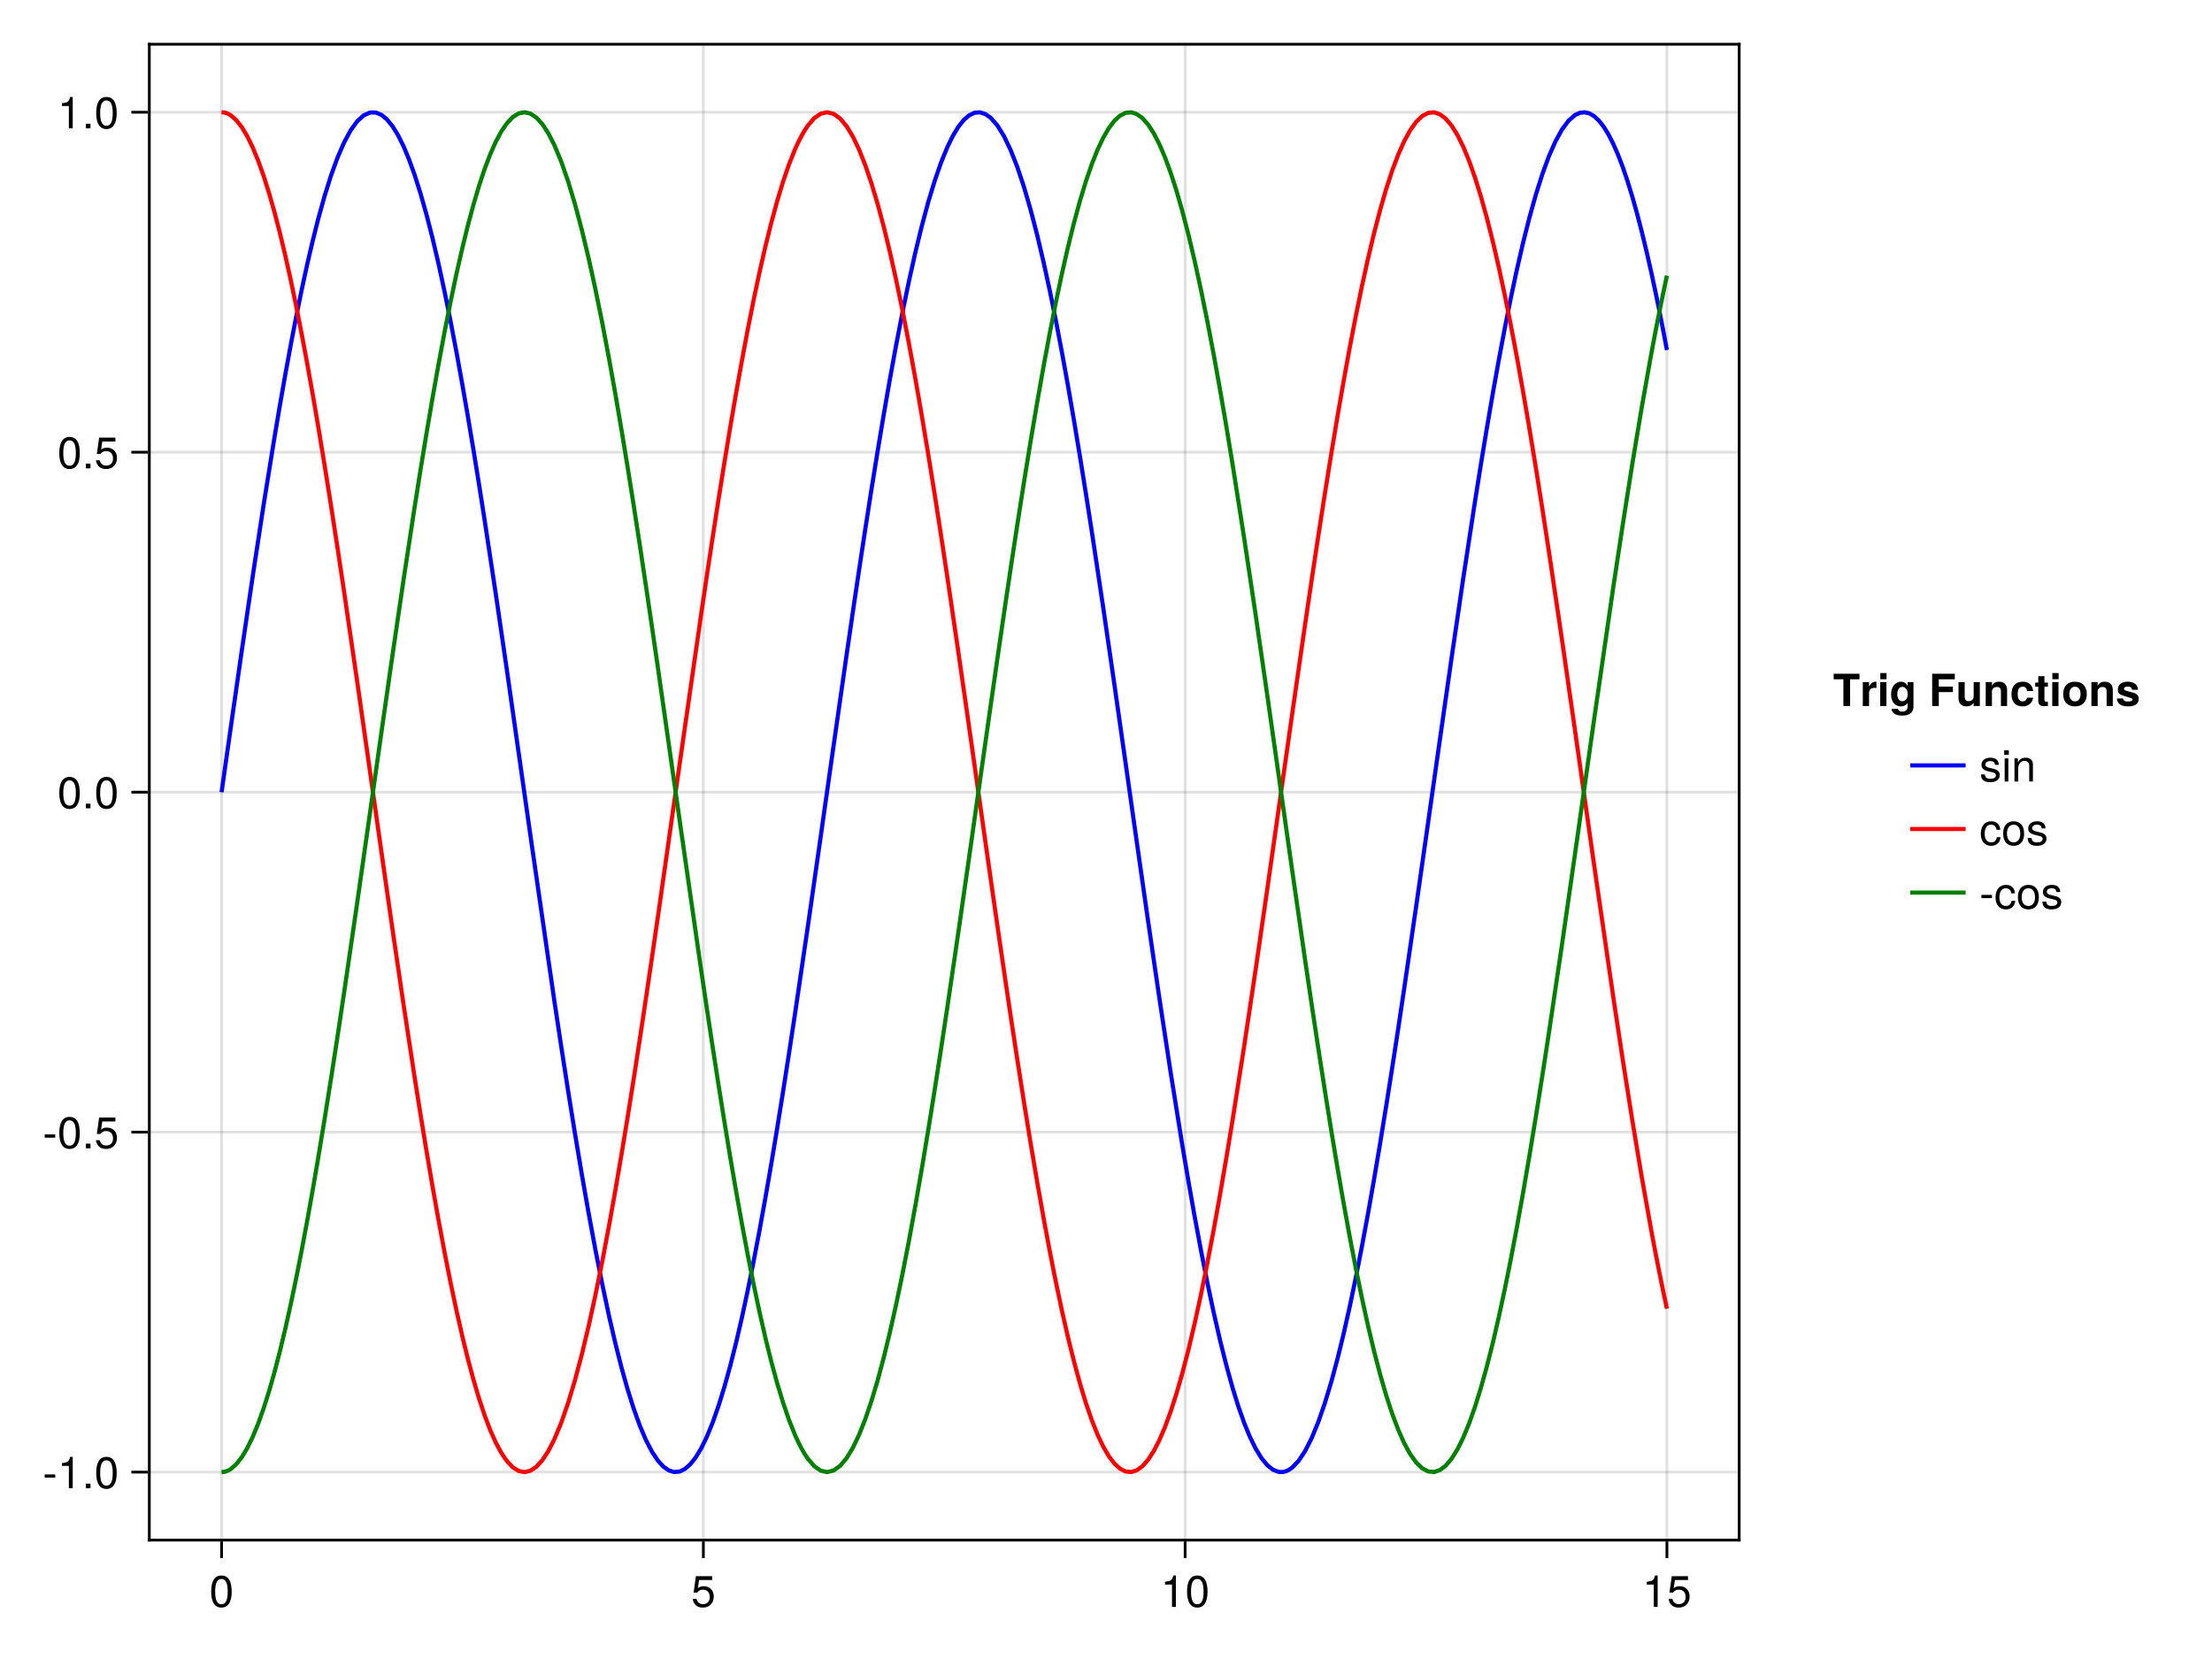 <?xml version="1.0" encoding="UTF-8"?>
<svg xmlns="http://www.w3.org/2000/svg" xmlns:xlink="http://www.w3.org/1999/xlink" width="600pt" height="450pt" viewBox="0 0 600 450" version="1.1">
<defs>
<g>
<symbol overflow="visible" id="glyph0-0-gNw2fwjV">
<path style="stroke:none;" d="M 0.234 -8.75 C 0.234 -8.75 0.234 0 0.234 0 C 0.234 0 5.641 0 5.641 0 C 5.641 0 5.641 -8.75 5.641 -8.75 C 5.641 -8.75 0.234 -8.75 0.234 -8.75 Z M 0.859 -0.625 C 0.859 -0.625 0.859 -8.125 0.859 -8.125 C 0.859 -8.125 5.016 -8.125 5.016 -8.125 C 5.016 -8.125 5.016 -0.625 5.016 -0.625 C 5.016 -0.625 0.859 -0.625 0.859 -0.625 Z M 0.859 -0.625 "/>
</symbol>
<symbol overflow="visible" id="glyph0-1-gNw2fwjV">
<path style="stroke:none;" d="M 6.078 -4.094 C 6.078 -1.297 5.094 0.188 3.297 0.188 C 1.469 0.188 0.516 -1.297 0.516 -4.156 C 0.516 -7.016 1.469 -8.516 3.297 -8.516 C 5.141 -8.516 6.078 -7.047 6.078 -4.094 Z M 5 -4.188 C 5 -6.469 4.438 -7.578 3.297 -7.578 C 2.156 -7.578 1.594 -6.484 1.594 -4.156 C 1.594 -1.828 2.156 -0.703 3.281 -0.703 C 4.453 -0.703 5 -1.781 5 -4.188 Z M 5 -4.188 "/>
</symbol>
<symbol overflow="visible" id="glyph0-2-gNw2fwjV">
<path style="stroke:none;" d="M 4.156 0 C 4.156 0 3.109 0 3.109 0 C 3.109 0 3.109 -6.062 3.109 -6.062 C 3.109 -6.062 1.219 -6.062 1.219 -6.062 C 1.219 -6.062 1.219 -6.812 1.219 -6.812 C 2.859 -7.016 3.094 -7.203 3.469 -8.516 C 3.469 -8.516 4.156 -8.516 4.156 -8.516 C 4.156 -8.516 4.156 0 4.156 0 Z M 4.156 0 "/>
</symbol>
<symbol overflow="visible" id="glyph0-3-gNw2fwjV">
<path style="stroke:none;" d="M 6.156 -2.812 C 6.156 -1.016 4.953 0.188 3.234 0.188 C 1.734 0.188 0.766 -0.484 0.422 -2.188 C 0.422 -2.188 1.469 -2.188 1.469 -2.188 C 1.734 -1.219 2.297 -0.75 3.219 -0.75 C 4.375 -0.75 5.078 -1.453 5.078 -2.672 C 5.078 -3.938 4.359 -4.672 3.219 -4.672 C 2.562 -4.672 2.141 -4.469 1.656 -3.875 C 1.656 -3.875 0.688 -3.875 0.688 -3.875 C 0.688 -3.875 1.312 -8.328 1.312 -8.328 C 1.312 -8.328 5.719 -8.328 5.719 -8.328 C 5.719 -8.328 5.719 -7.281 5.719 -7.281 C 5.719 -7.281 2.172 -7.281 2.172 -7.281 C 2.172 -7.281 1.844 -5.094 1.844 -5.094 C 2.328 -5.453 2.812 -5.609 3.406 -5.609 C 5.047 -5.609 6.156 -4.5 6.156 -2.812 Z M 6.156 -2.812 "/>
</symbol>
<symbol overflow="visible" id="glyph0-4-gNw2fwjV">
<path style="stroke:none;" d="M 3.406 -2.875 C 3.406 -2.875 0.547 -2.875 0.547 -2.875 C 0.547 -2.875 0.547 -3.75 0.547 -3.75 C 0.547 -3.75 3.406 -3.75 3.406 -3.75 C 3.406 -3.75 3.406 -2.875 3.406 -2.875 Z M 3.406 -2.875 "/>
</symbol>
<symbol overflow="visible" id="glyph0-5-gNw2fwjV">
<path style="stroke:none;" d="M 2.297 0 C 2.297 0 1.047 0 1.047 0 C 1.047 0 1.047 -1.25 1.047 -1.25 C 1.047 -1.25 2.297 -1.25 2.297 -1.25 C 2.297 -1.25 2.297 0 2.297 0 Z M 2.297 0 "/>
</symbol>
<symbol overflow="visible" id="glyph0-6-gNw2fwjV">
<path style="stroke:none;" d="M 5.516 -1.766 C 5.516 -0.547 4.5 0.188 2.922 0.188 C 1.266 0.188 0.453 -0.469 0.406 -1.922 C 0.406 -1.922 1.469 -1.922 1.469 -1.922 C 1.594 -0.953 2.094 -0.75 3 -0.75 C 3.875 -0.75 4.469 -1.094 4.469 -1.688 C 4.469 -2.141 4.188 -2.344 3.484 -2.516 C 3.484 -2.516 2.562 -2.734 2.562 -2.734 C 1.062 -3.094 0.562 -3.562 0.562 -4.547 C 0.562 -5.719 1.516 -6.469 2.969 -6.469 C 4.422 -6.469 5.25 -5.766 5.25 -4.531 C 5.25 -4.531 4.203 -4.531 4.203 -4.531 C 4.172 -5.203 3.75 -5.547 2.938 -5.547 C 2.125 -5.547 1.609 -5.172 1.609 -4.594 C 1.609 -4.156 1.953 -3.891 2.766 -3.703 C 2.766 -3.703 3.734 -3.469 3.734 -3.469 C 4.984 -3.172 5.516 -2.703 5.516 -1.766 Z M 5.516 -1.766 "/>
</symbol>
<symbol overflow="visible" id="glyph0-7-gNw2fwjV">
<path style="stroke:none;" d="M 1.844 0 C 1.844 0 0.844 0 0.844 0 C 0.844 0 0.844 -6.281 0.844 -6.281 C 0.844 -6.281 1.844 -6.281 1.844 -6.281 C 1.844 -6.281 1.844 0 1.844 0 Z M 1.969 -7.234 C 1.969 -7.234 0.719 -7.234 0.719 -7.234 C 0.719 -7.234 0.719 -8.484 0.719 -8.484 C 0.719 -8.484 1.969 -8.484 1.969 -8.484 C 1.969 -8.484 1.969 -7.234 1.969 -7.234 Z M 1.969 -7.234 "/>
</symbol>
<symbol overflow="visible" id="glyph0-8-gNw2fwjV">
<path style="stroke:none;" d="M 5.844 0 C 5.844 0 4.844 0 4.844 0 C 4.844 0 4.844 -4.359 4.844 -4.359 C 4.844 -5.109 4.344 -5.594 3.547 -5.594 C 2.531 -5.594 1.844 -4.75 1.844 -3.469 C 1.844 -3.469 1.844 0 1.844 0 C 1.844 0 0.844 0 0.844 0 C 0.844 0 0.844 -6.281 0.844 -6.281 C 0.844 -6.281 1.766 -6.281 1.766 -6.281 C 1.766 -6.281 1.766 -5.234 1.766 -5.234 C 2.312 -6.109 2.922 -6.469 3.859 -6.469 C 5.062 -6.469 5.844 -5.797 5.844 -4.75 C 5.844 -4.75 5.844 0 5.844 0 Z M 5.844 0 "/>
</symbol>
<symbol overflow="visible" id="glyph0-9-gNw2fwjV">
<path style="stroke:none;" d="M 5.719 -2.156 C 5.609 -0.719 4.656 0.188 3.156 0.188 C 1.453 0.188 0.375 -1.062 0.375 -3.078 C 0.375 -5.172 1.469 -6.469 3.172 -6.469 C 4.578 -6.469 5.531 -5.719 5.656 -4.172 C 5.656 -4.172 4.641 -4.172 4.641 -4.172 C 4.531 -5.047 4 -5.547 3.156 -5.547 C 2.062 -5.547 1.422 -4.656 1.422 -3.078 C 1.422 -1.594 2.078 -0.75 3.188 -0.75 C 4.031 -0.75 4.547 -1.156 4.719 -2.156 C 4.719 -2.156 5.719 -2.156 5.719 -2.156 Z M 5.719 -2.156 "/>
</symbol>
<symbol overflow="visible" id="glyph0-1-gNw2fwjV0">
<path style="stroke:none;" d="M 6.125 -3.094 C 6.125 -1.031 5.047 0.188 3.281 0.188 C 1.484 0.188 0.438 -1.031 0.438 -3.141 C 0.438 -5.25 1.5 -6.469 3.266 -6.469 C 5.078 -6.469 6.125 -5.266 6.125 -3.094 Z M 5.078 -3.109 C 5.078 -4.672 4.406 -5.547 3.281 -5.547 C 2.156 -5.547 1.469 -4.656 1.469 -3.141 C 1.469 -1.625 2.156 -0.75 3.281 -0.75 C 4.375 -0.75 5.078 -1.625 5.078 -3.109 Z M 5.078 -3.109 "/>
</symbol>
<symbol overflow="visible" id="glyph1-0-gNw2fwjV">
<path style="stroke:none;" d="M 0.234 -8.75 C 0.234 -8.75 0.234 0 0.234 0 C 0.234 0 5.641 0 5.641 0 C 5.641 0 5.641 -8.75 5.641 -8.75 C 5.641 -8.75 0.234 -8.75 0.234 -8.75 Z M 0.859 -0.625 C 0.859 -0.625 0.859 -8.125 0.859 -8.125 C 0.859 -8.125 5.016 -8.125 5.016 -8.125 C 5.016 -8.125 5.016 -0.625 5.016 -0.625 C 5.016 -0.625 0.859 -0.625 0.859 -0.625 Z M 0.859 -0.625 "/>
</symbol>
<symbol overflow="visible" id="glyph1-1-gNw2fwjV">
<path style="stroke:none;" d="M 6.156 -2.812 C 6.156 -1.016 4.953 0.188 3.234 0.188 C 1.734 0.188 0.766 -0.484 0.422 -2.188 C 0.422 -2.188 1.469 -2.188 1.469 -2.188 C 1.734 -1.219 2.297 -0.75 3.219 -0.75 C 4.375 -0.75 5.078 -1.453 5.078 -2.672 C 5.078 -3.938 4.359 -4.672 3.219 -4.672 C 2.562 -4.672 2.141 -4.469 1.656 -3.875 C 1.656 -3.875 0.688 -3.875 0.688 -3.875 C 0.688 -3.875 1.312 -8.328 1.312 -8.328 C 1.312 -8.328 5.719 -8.328 5.719 -8.328 C 5.719 -8.328 5.719 -7.281 5.719 -7.281 C 5.719 -7.281 2.172 -7.281 2.172 -7.281 C 2.172 -7.281 1.844 -5.094 1.844 -5.094 C 2.328 -5.453 2.812 -5.609 3.406 -5.609 C 5.047 -5.609 6.156 -4.5 6.156 -2.812 Z M 6.156 -2.812 "/>
</symbol>
<symbol overflow="visible" id="glyph2-0-gNw2fwjV">
<path style="stroke:none;" d="M 0.234 -8.75 C 0.234 -8.75 0.234 0 0.234 0 C 0.234 0 5.641 0 5.641 0 C 5.641 0 5.641 -8.75 5.641 -8.75 C 5.641 -8.75 0.234 -8.75 0.234 -8.75 Z M 0.859 -0.625 C 0.859 -0.625 0.859 -8.125 0.859 -8.125 C 0.859 -8.125 5.016 -8.125 5.016 -8.125 C 5.016 -8.125 5.016 -0.625 5.016 -0.625 C 5.016 -0.625 0.859 -0.625 0.859 -0.625 Z M 0.859 -0.625 "/>
</symbol>
<symbol overflow="visible" id="glyph2-1-gNw2fwjV">
<path style="stroke:none;" d="M 7.172 -7.25 C 7.172 -7.25 4.625 -7.25 4.625 -7.25 C 4.625 -7.25 4.625 0 4.625 0 C 4.625 0 2.812 0 2.812 0 C 2.812 0 2.812 -7.25 2.812 -7.25 C 2.812 -7.25 0.172 -7.25 0.172 -7.25 C 0.172 -7.25 0.172 -8.75 0.172 -8.75 C 0.172 -8.75 7.172 -8.75 7.172 -8.75 C 7.172 -8.75 7.172 -7.25 7.172 -7.25 Z M 7.172 -7.25 "/>
</symbol>
<symbol overflow="visible" id="glyph2-2-gNw2fwjV">
<path style="stroke:none;" d="M 4.438 -4.875 C 4.219 -4.906 4.094 -4.922 3.906 -4.922 C 2.922 -4.922 2.438 -4.422 2.438 -3.438 C 2.438 -3.438 2.438 0 2.438 0 C 2.438 0 0.75 0 0.75 0 C 0.75 0 0.75 -6.484 0.75 -6.484 C 0.75 -6.484 2.438 -6.484 2.438 -6.484 C 2.438 -6.484 2.438 -5.203 2.438 -5.203 C 2.797 -6.078 3.469 -6.594 4.234 -6.594 C 4.281 -6.594 4.344 -6.594 4.438 -6.578 C 4.438 -6.578 4.438 -4.875 4.438 -4.875 Z M 4.438 -4.875 "/>
</symbol>
<symbol overflow="visible" id="glyph2-3-gNw2fwjV">
<path style="stroke:none;" d="M 2.484 0 C 2.484 0 0.797 0 0.797 0 C 0.797 0 0.797 -6.484 0.797 -6.484 C 0.797 -6.484 2.484 -6.484 2.484 -6.484 C 2.484 -6.484 2.484 0 2.484 0 Z M 2.516 -7.266 C 2.516 -7.266 0.828 -7.266 0.828 -7.266 C 0.828 -7.266 0.828 -8.938 0.828 -8.938 C 0.828 -8.938 2.516 -8.938 2.516 -8.938 C 2.516 -8.938 2.516 -7.266 2.516 -7.266 Z M 2.516 -7.266 "/>
</symbol>
<symbol overflow="visible" id="glyph2-4-gNw2fwjV">
<path style="stroke:none;" d="M 6.484 0.219 C 6.484 1.734 5.359 2.609 3.406 2.609 C 1.625 2.609 0.562 1.844 0.547 0.781 C 0.547 0.781 2.281 0.781 2.281 0.781 C 2.406 1.266 2.828 1.531 3.469 1.531 C 4.312 1.531 4.891 1 4.891 0.219 C 4.891 0.219 4.891 -0.75 4.891 -0.75 C 4.266 -0.125 3.812 0.109 3.062 0.109 C 1.469 0.109 0.406 -1.156 0.406 -3.172 C 0.406 -5.172 1.562 -6.594 3.094 -6.594 C 3.844 -6.594 4.391 -6.25 4.891 -5.484 C 4.891 -5.484 4.891 -6.484 4.891 -6.484 C 4.891 -6.484 6.484 -6.484 6.484 -6.484 C 6.484 -6.484 6.484 0.219 6.484 0.219 Z M 4.922 -3.188 C 4.922 -4.391 4.297 -5.188 3.453 -5.188 C 2.641 -5.188 2.094 -4.422 2.094 -3.188 C 2.094 -2.016 2.641 -1.297 3.438 -1.297 C 4.312 -1.297 4.922 -2.016 4.922 -3.188 Z M 4.922 -3.188 "/>
</symbol>
<symbol overflow="visible" id="glyph2-5-gNw2fwjV">
<path style="stroke:none;" d=""/>
</symbol>
<symbol overflow="visible" id="glyph2-6-gNw2fwjV">
<path style="stroke:none;" d="M 7.031 -7.25 C 7.031 -7.25 2.688 -7.25 2.688 -7.25 C 2.688 -7.25 2.688 -5.266 2.688 -5.266 C 2.688 -5.266 6.516 -5.266 6.516 -5.266 C 6.516 -5.266 6.516 -3.766 6.516 -3.766 C 6.516 -3.766 2.688 -3.766 2.688 -3.766 C 2.688 -3.766 2.688 0 2.688 0 C 2.688 0 0.891 0 0.891 0 C 0.891 0 0.891 -8.75 0.891 -8.75 C 0.891 -8.75 7.031 -8.75 7.031 -8.75 C 7.031 -8.75 7.031 -7.25 7.031 -7.25 Z M 7.031 -7.25 "/>
</symbol>
<symbol overflow="visible" id="glyph2-7-gNw2fwjV">
<path style="stroke:none;" d="M 6.484 0 C 6.484 0 4.812 0 4.812 0 C 4.812 0 4.812 -0.859 4.812 -0.859 C 4.328 -0.219 3.75 0.109 2.875 0.109 C 1.484 0.109 0.703 -0.703 0.703 -2.141 C 0.703 -2.141 0.703 -6.484 0.703 -6.484 C 0.703 -6.484 2.375 -6.484 2.375 -6.484 C 2.375 -6.484 2.375 -2.484 2.375 -2.484 C 2.375 -1.703 2.734 -1.312 3.453 -1.312 C 4.266 -1.312 4.812 -1.828 4.812 -2.594 C 4.812 -2.594 4.812 -6.484 4.812 -6.484 C 4.812 -6.484 6.484 -6.484 6.484 -6.484 C 6.484 -6.484 6.484 0 6.484 0 Z M 6.484 0 "/>
</symbol>
<symbol overflow="visible" id="glyph2-8-gNw2fwjV">
<path style="stroke:none;" d="M 6.547 0 C 6.547 0 4.875 0 4.875 0 C 4.875 0 4.875 -4 4.875 -4 C 4.875 -4.766 4.516 -5.156 3.797 -5.156 C 2.969 -5.156 2.438 -4.656 2.438 -3.891 C 2.438 -3.891 2.438 0 2.438 0 C 2.438 0 0.75 0 0.75 0 C 0.75 0 0.75 -6.484 0.75 -6.484 C 0.75 -6.484 2.438 -6.484 2.438 -6.484 C 2.438 -6.484 2.438 -5.547 2.438 -5.547 C 2.922 -6.266 3.5 -6.594 4.375 -6.594 C 5.766 -6.594 6.547 -5.766 6.547 -4.344 C 6.547 -4.344 6.547 0 6.547 0 Z M 6.547 0 "/>
</symbol>
<symbol overflow="visible" id="glyph2-9-gNw2fwjV">
<path style="stroke:none;" d="M 6.266 -2.25 C 6.109 -0.859 5.016 0.109 3.438 0.109 C 1.531 0.109 0.406 -1.062 0.406 -3.188 C 0.406 -5.406 1.531 -6.594 3.469 -6.594 C 5.094 -6.594 6.141 -5.641 6.266 -4.062 C 6.266 -4.062 4.656 -4.062 4.656 -4.062 C 4.469 -4.906 4.141 -5.234 3.453 -5.234 C 2.406 -5.234 2.094 -4.375 2.094 -3.188 C 2.094 -1.938 2.609 -1.25 3.453 -1.25 C 4.109 -1.25 4.438 -1.578 4.656 -2.25 C 4.656 -2.25 6.266 -2.25 6.266 -2.25 Z M 6.266 -2.25 "/>
</symbol>
<symbol overflow="visible" id="glyph2-1-gNw2fwjV0">
<path style="stroke:none;" d="M 3.609 0 C 3.312 0.016 3.016 0.047 2.641 0.047 C 1.531 0.047 1 -0.375 1 -1.391 C 1 -1.391 1 -5.234 1 -5.234 C 1 -5.234 0.172 -5.234 0.172 -5.234 C 0.172 -5.234 0.172 -6.344 0.172 -6.344 C 0.172 -6.344 1 -6.344 1 -6.344 C 1 -6.344 1 -8.094 1 -8.094 C 1 -8.094 2.672 -8.094 2.672 -8.094 C 2.672 -8.094 2.672 -6.344 2.672 -6.344 C 2.672 -6.344 3.609 -6.344 3.609 -6.344 C 3.609 -6.344 3.609 -5.234 3.609 -5.234 C 3.609 -5.234 2.672 -5.234 2.672 -5.234 C 2.672 -5.234 2.672 -1.844 2.672 -1.844 C 2.672 -1.266 2.781 -1.141 3.234 -1.141 C 3.344 -1.141 3.438 -1.156 3.609 -1.172 C 3.609 -1.172 3.609 0 3.609 0 Z M 3.609 0 "/>
</symbol>
<symbol overflow="visible" id="glyph2-1-gNw2fwjV1">
<path style="stroke:none;" d="M 6.828 -3.188 C 6.828 -1.109 5.594 0.109 3.625 0.109 C 1.625 0.109 0.422 -1.109 0.422 -3.234 C 0.422 -5.359 1.625 -6.594 3.609 -6.594 C 5.641 -6.594 6.828 -5.391 6.828 -3.188 Z M 5.141 -3.219 C 5.141 -4.484 4.547 -5.234 3.625 -5.234 C 2.719 -5.234 2.094 -4.469 2.094 -3.234 C 2.094 -2 2.719 -1.25 3.625 -1.25 C 4.531 -1.25 5.141 -2 5.141 -3.219 Z M 5.141 -3.219 "/>
</symbol>
<symbol overflow="visible" id="glyph2-1-gNw2fwjV2">
<path style="stroke:none;" d="M 6.234 -1.922 C 6.234 -0.609 5.234 0.109 3.406 0.109 C 1.438 0.109 0.391 -0.641 0.344 -2.047 C 0.344 -2.047 1.984 -2.047 1.984 -2.047 C 2.141 -1.359 2.547 -1.219 3.312 -1.219 C 4.094 -1.219 4.562 -1.375 4.562 -1.766 C 4.562 -1.938 4.422 -2.078 4 -2.203 C 4 -2.203 1.984 -2.828 1.984 -2.828 C 0.797 -3.203 0.578 -3.641 0.578 -4.422 C 0.578 -5.766 1.594 -6.594 3.234 -6.594 C 4.984 -6.594 6.031 -5.766 6.062 -4.391 C 6.062 -4.391 4.438 -4.391 4.438 -4.391 C 4.422 -4.984 4.031 -5.266 3.234 -5.266 C 2.641 -5.266 2.25 -5.031 2.25 -4.672 C 2.25 -4.406 2.375 -4.297 2.844 -4.156 C 2.844 -4.156 4.969 -3.547 4.969 -3.547 C 5.812 -3.297 6.234 -2.75 6.234 -2 C 6.234 -2 6.234 -1.922 6.234 -1.922 Z M 6.234 -1.922 "/>
</symbol>
</g>
</defs>
<g id="surface1-gNw2fwjV">
<rect x="0" y="0" width="600" height="450" style="fill:rgb(100%,100%,100%);fill-opacity:1;stroke:none;"/>
<path style=" stroke:none;fill-rule:nonzero;fill:rgb(100%,100%,100%);fill-opacity:1;" d="M 40.5 417.75 L 471.75 417.75 L 471.75 12 L 40.5 12 Z M 40.5 417.75 "/>
<path style="fill:none;stroke-width:1;stroke-linecap:butt;stroke-linejoin:miter;stroke:rgb(0%,0%,0%);stroke-opacity:0.12;stroke-miterlimit:2;" d="M 80.135 557 L 80.135 16 " transform="matrix(0.75,0,0,0.75,0,0)"/>
<path style="fill:none;stroke-width:1;stroke-linecap:butt;stroke-linejoin:miter;stroke:rgb(0%,0%,0%);stroke-opacity:0.12;stroke-miterlimit:2;" d="M 254.38 557 L 254.38 16 " transform="matrix(0.75,0,0,0.75,0,0)"/>
<path style="fill:none;stroke-width:1;stroke-linecap:butt;stroke-linejoin:miter;stroke:rgb(0%,0%,0%);stroke-opacity:0.12;stroke-miterlimit:2;" d="M 428.62 557 L 428.62 16 " transform="matrix(0.75,0,0,0.75,0,0)"/>
<path style="fill:none;stroke-width:1;stroke-linecap:butt;stroke-linejoin:miter;stroke:rgb(0%,0%,0%);stroke-opacity:0.12;stroke-miterlimit:2;" d="M 602.865 557 L 602.865 16 " transform="matrix(0.75,0,0,0.75,0,0)"/>
<path style="fill:none;stroke-width:1;stroke-linecap:butt;stroke-linejoin:miter;stroke:rgb(0%,0%,0%);stroke-opacity:0.12;stroke-miterlimit:2;" d="M 54 532.411 L 629 532.411 " transform="matrix(0.75,0,0,0.75,0,0)"/>
<path style="fill:none;stroke-width:1;stroke-linecap:butt;stroke-linejoin:miter;stroke:rgb(0%,0%,0%);stroke-opacity:0.12;stroke-miterlimit:2;" d="M 54 409.453 L 629 409.453 " transform="matrix(0.75,0,0,0.75,0,0)"/>
<path style="fill:none;stroke-width:1;stroke-linecap:butt;stroke-linejoin:miter;stroke:rgb(0%,0%,0%);stroke-opacity:0.12;stroke-miterlimit:2;" d="M 54 286.5 L 629 286.5 " transform="matrix(0.75,0,0,0.75,0,0)"/>
<path style="fill:none;stroke-width:1;stroke-linecap:butt;stroke-linejoin:miter;stroke:rgb(0%,0%,0%);stroke-opacity:0.12;stroke-miterlimit:2;" d="M 54 163.547 L 629 163.547 " transform="matrix(0.75,0,0,0.75,0,0)"/>
<path style="fill:none;stroke-width:1;stroke-linecap:butt;stroke-linejoin:miter;stroke:rgb(0%,0%,0%);stroke-opacity:0.12;stroke-miterlimit:2;" d="M 54 40.589 L 629 40.589 " transform="matrix(0.75,0,0,0.75,0,0)"/>
<g style="fill:rgb(0%,0%,0%);fill-opacity:1;">
  <use xlink:href="#glyph0-1-gNw2fwjV" x="56.766" y="435.864"/>
</g>
<g style="fill:rgb(0%,0%,0%);fill-opacity:1;">
  <use xlink:href="#glyph1-1-gNw2fwjV" x="187.448" y="435.864"/>
</g>
<g style="fill:rgb(0%,0%,0%);fill-opacity:1;">
  <use xlink:href="#glyph0-2-gNw2fwjV" x="314.794" y="435.864"/>
</g>
<g style="fill:rgb(0%,0%,0%);fill-opacity:1;">
  <use xlink:href="#glyph0-1-gNw2fwjV" x="321.466" y="435.864"/>
</g>
<g style="fill:rgb(0%,0%,0%);fill-opacity:1;">
  <use xlink:href="#glyph0-2-gNw2fwjV" x="445.476" y="435.864"/>
</g>
<g style="fill:rgb(0%,0%,0%);fill-opacity:1;">
  <use xlink:href="#glyph0-3-gNw2fwjV" x="452.148" y="435.864"/>
</g>
<g style="fill:rgb(0%,0%,0%);fill-opacity:1;">
  <use xlink:href="#glyph0-4-gNw2fwjV" x="11.574" y="403.681"/>
</g>
<g style="fill:rgb(0%,0%,0%);fill-opacity:1;">
  <use xlink:href="#glyph0-2-gNw2fwjV" x="15.57" y="403.681"/>
</g>
<g style="fill:rgb(0%,0%,0%);fill-opacity:1;">
  <use xlink:href="#glyph0-5-gNw2fwjV" x="22.242" y="403.681"/>
</g>
<g style="fill:rgb(0%,0%,0%);fill-opacity:1;">
  <use xlink:href="#glyph0-1-gNw2fwjV" x="25.578" y="403.681"/>
</g>
<g style="fill:rgb(0%,0%,0%);fill-opacity:1;">
  <use xlink:href="#glyph0-4-gNw2fwjV" x="11.574" y="311.465"/>
</g>
<g style="fill:rgb(0%,0%,0%);fill-opacity:1;">
  <use xlink:href="#glyph0-1-gNw2fwjV" x="15.57" y="311.465"/>
</g>
<g style="fill:rgb(0%,0%,0%);fill-opacity:1;">
  <use xlink:href="#glyph0-5-gNw2fwjV" x="22.242" y="311.465"/>
</g>
<g style="fill:rgb(0%,0%,0%);fill-opacity:1;">
  <use xlink:href="#glyph0-3-gNw2fwjV" x="25.578" y="311.465"/>
</g>
<g style="fill:rgb(0%,0%,0%);fill-opacity:1;">
  <use xlink:href="#glyph0-1-gNw2fwjV" x="15.57" y="219.249"/>
</g>
<g style="fill:rgb(0%,0%,0%);fill-opacity:1;">
  <use xlink:href="#glyph0-5-gNw2fwjV" x="22.242" y="219.249"/>
</g>
<g style="fill:rgb(0%,0%,0%);fill-opacity:1;">
  <use xlink:href="#glyph0-1-gNw2fwjV" x="25.578" y="219.249"/>
</g>
<g style="fill:rgb(0%,0%,0%);fill-opacity:1;">
  <use xlink:href="#glyph0-1-gNw2fwjV" x="15.57" y="127.033"/>
</g>
<g style="fill:rgb(0%,0%,0%);fill-opacity:1;">
  <use xlink:href="#glyph0-5-gNw2fwjV" x="22.242" y="127.033"/>
</g>
<g style="fill:rgb(0%,0%,0%);fill-opacity:1;">
  <use xlink:href="#glyph0-3-gNw2fwjV" x="25.578" y="127.033"/>
</g>
<g style="fill:rgb(0%,0%,0%);fill-opacity:1;">
  <use xlink:href="#glyph0-2-gNw2fwjV" x="15.57" y="34.817"/>
</g>
<g style="fill:rgb(0%,0%,0%);fill-opacity:1;">
  <use xlink:href="#glyph0-5-gNw2fwjV" x="22.242" y="34.817"/>
</g>
<g style="fill:rgb(0%,0%,0%);fill-opacity:1;">
  <use xlink:href="#glyph0-1-gNw2fwjV" x="25.578" y="34.817"/>
</g>
<path style="fill:none;stroke-width:1.5;stroke-linecap:butt;stroke-linejoin:miter;stroke:rgb(0%,0%,100%);stroke-opacity:1;stroke-miterlimit:2;" d="M 80.135 286.5 L 80.99 280.495 L 81.839 274.495 L 82.688 268.505 L 83.542 262.521 L 87.474 235.109 L 91.406 208.349 L 95.339 182.589 L 99.276 158.146 L 101.24 146.516 L 103.208 135.333 L 105.172 124.635 L 107.141 114.453 L 109.109 104.812 L 111.073 95.755 L 113.042 87.307 L 115.005 79.49 L 117.37 70.969 L 119.734 63.438 L 122.099 56.938 L 124.464 51.49 L 126.828 47.12 L 129.193 43.854 L 131.552 41.708 L 133.917 40.682 L 135.917 40.703 L 137.917 41.526 L 139.917 43.156 L 141.911 45.589 L 143.911 48.807 L 145.911 52.812 L 147.906 57.589 L 149.906 63.115 L 152.078 69.948 L 154.25 77.62 L 156.422 86.104 L 158.594 95.37 L 160.76 105.375 L 162.932 116.078 L 165.104 127.448 L 167.276 139.432 L 169.276 150.99 L 171.281 162.99 L 173.281 175.401 L 175.281 188.177 L 179.286 214.661 L 183.286 242.089 L 191.87 302.401 L 200.453 361.755 L 202.943 378.25 L 205.427 394.281 L 207.911 409.76 L 210.401 424.615 L 212.885 438.766 L 215.37 452.146 L 217.859 464.677 L 220.344 476.307 L 222.552 485.833 L 224.76 494.552 L 226.974 502.443 L 229.182 509.464 L 231.391 515.583 L 233.599 520.792 L 235.807 525.052 L 238.021 528.354 L 239.958 530.453 L 241.896 531.797 L 243.833 532.38 L 245.771 532.208 L 247.708 531.271 L 249.646 529.583 L 251.583 527.141 L 253.521 523.958 L 255.63 519.651 L 257.745 514.484 L 259.854 508.484 L 261.969 501.667 L 264.078 494.057 L 266.193 485.688 L 268.307 476.589 L 270.417 466.786 L 272.542 456.26 L 274.667 445.104 L 276.792 433.359 L 278.917 421.068 L 281.042 408.276 L 283.167 395.031 L 285.292 381.38 L 287.417 367.38 L 292.115 335.427 L 296.812 302.589 L 301.51 269.458 L 306.214 236.635 L 308.448 221.302 L 310.682 206.24 L 312.917 191.505 L 315.151 177.161 L 317.391 163.266 L 319.625 149.88 L 321.859 137.052 L 324.094 124.844 L 326.417 112.849 L 328.745 101.635 L 331.068 91.234 L 333.391 81.708 L 335.714 73.094 L 338.042 65.422 L 340.365 58.74 L 342.688 53.068 L 344.646 49.094 L 346.599 45.87 L 348.557 43.406 L 350.516 41.708 L 352.469 40.781 L 354.427 40.625 L 356.385 41.25 L 358.339 42.641 L 360.729 45.385 L 363.12 49.26 L 365.505 54.255 L 367.896 60.333 L 370.286 67.479 L 372.672 75.651 L 375.062 84.812 L 377.448 94.922 L 379.641 104.974 L 381.828 115.74 L 384.016 127.182 L 386.203 139.25 L 388.391 151.896 L 390.578 165.078 L 392.766 178.734 L 394.953 192.818 L 398.995 219.76 L 403.042 247.599 L 407.083 275.958 L 411.125 304.458 L 415.219 333.083 L 419.312 361.068 L 423.406 388.021 L 427.5 413.578 L 429.797 427.151 L 432.089 440.115 L 434.385 452.417 L 436.677 464 L 438.974 474.812 L 441.266 484.807 L 443.562 493.943 L 445.854 502.182 L 447.932 508.844 L 450.01 514.708 L 452.094 519.766 L 454.172 523.99 L 456.25 527.37 L 458.328 529.896 L 460.406 531.552 L 462.484 532.339 L 463.677 532.396 L 464.87 532.167 L 466.057 531.646 L 467.25 530.844 L 469.63 528.385 L 472.01 524.797 L 474.391 520.099 L 476.771 514.312 L 479.151 507.458 L 481.531 499.578 L 483.734 491.396 L 485.938 482.391 L 488.141 472.604 L 490.344 462.073 L 492.547 450.839 L 494.755 438.948 L 496.958 426.448 L 499.161 413.391 L 501.333 400.016 L 503.505 386.203 L 505.682 372.005 L 507.854 357.474 L 512.198 327.635 L 516.542 297.161 L 520.766 267.411 L 524.984 237.938 L 529.203 209.177 L 533.422 181.547 L 535.583 167.958 L 537.745 154.823 L 539.911 142.198 L 542.073 130.125 L 544.234 118.656 L 546.396 107.833 L 548.562 97.698 L 550.724 88.292 L 553.094 78.859 L 555.464 70.391 L 557.833 62.917 L 560.198 56.479 L 562.568 51.099 L 564.938 46.812 L 567.307 43.63 L 569.677 41.573 L 571.401 40.786 L 573.12 40.604 L 574.844 41.016 L 576.562 42.026 L 578.281 43.635 L 580.005 45.833 L 581.724 48.62 L 583.448 51.99 L 585.167 55.927 L 586.891 60.427 L 588.609 65.479 L 590.328 71.073 L 592.052 77.188 L 593.771 83.812 L 595.495 90.938 L 597.214 98.531 L 598.625 105.109 L 600.042 111.99 L 601.453 119.151 L 602.865 126.589 " transform="matrix(0.75,0,0,0.75,0,0)"/>
<path style="fill:none;stroke-width:1.5;stroke-linecap:butt;stroke-linejoin:miter;stroke:rgb(100%,0%,0%);stroke-opacity:1;stroke-miterlimit:2;" d="M 80.135 40.589 L 80.99 40.667 L 81.839 40.885 L 82.688 41.25 L 83.542 41.76 L 85.505 43.505 L 87.474 46.021 L 89.438 49.302 L 91.406 53.339 L 93.375 58.12 L 95.339 63.625 L 97.307 69.844 L 99.276 76.75 L 101.24 84.323 L 103.208 92.542 L 105.172 101.375 L 107.141 110.802 L 109.109 120.786 L 111.073 131.297 L 113.042 142.302 L 115.005 153.771 L 117.37 168.104 L 119.734 182.984 L 122.099 198.344 L 124.464 214.109 L 129.193 246.557 L 133.917 279.74 L 137.917 307.922 L 141.911 335.818 L 145.911 363.068 L 149.906 389.307 L 152.078 403.016 L 154.25 416.271 L 156.422 429.026 L 158.594 441.224 L 160.76 452.828 L 162.932 463.781 L 165.104 474.047 L 167.276 483.583 L 169.276 491.703 L 171.281 499.141 L 173.281 505.88 L 175.281 511.896 L 177.281 517.172 L 179.286 521.682 L 181.286 525.417 L 183.286 528.365 L 185.432 530.641 L 187.578 531.99 L 189.724 532.406 L 191.87 531.896 L 194.016 530.453 L 196.161 528.083 L 198.307 524.797 L 200.453 520.609 L 202.943 514.651 L 205.427 507.531 L 207.911 499.286 L 210.401 489.958 L 212.885 479.594 L 215.37 468.25 L 217.859 455.979 L 220.344 442.849 L 222.552 430.51 L 224.76 417.589 L 226.974 404.146 L 229.182 390.229 L 231.391 375.891 L 233.599 361.198 L 235.807 346.203 L 238.021 330.969 L 245.771 276.531 L 253.521 222.583 L 255.63 208.318 L 257.745 194.339 L 259.854 180.698 L 261.969 167.443 L 264.078 154.625 L 266.193 142.297 L 268.307 130.495 L 270.417 119.266 L 272.542 108.589 L 274.667 98.573 L 276.792 89.26 L 278.917 80.677 L 281.042 72.859 L 283.167 65.833 L 285.292 59.63 L 287.417 54.271 L 288.594 51.677 L 289.766 49.349 L 290.943 47.292 L 292.115 45.505 L 294.464 42.76 L 296.812 41.12 L 299.161 40.594 L 301.51 41.182 L 303.865 42.885 L 306.214 45.698 L 308.448 49.391 L 310.682 54.057 L 312.917 59.682 L 315.151 66.234 L 317.391 73.698 L 319.625 82.036 L 321.859 91.214 L 324.094 101.193 L 326.417 112.38 L 328.745 124.339 L 331.068 137.021 L 333.391 150.37 L 335.714 164.318 L 338.042 178.812 L 340.365 193.786 L 342.688 209.172 L 346.599 235.818 L 350.516 263.099 L 354.427 290.677 L 358.339 318.198 L 360.729 334.828 L 363.12 351.229 L 365.505 367.323 L 367.896 383.042 L 370.286 398.307 L 372.672 413.042 L 375.062 427.188 L 377.448 440.672 L 379.641 452.391 L 381.828 463.453 L 384.016 473.818 L 386.203 483.448 L 388.391 492.302 L 390.578 500.339 L 392.766 507.536 L 394.953 513.865 L 396.974 518.911 L 398.995 523.177 L 401.021 526.651 L 403.042 529.312 L 405.062 531.161 L 407.083 532.182 L 409.104 532.38 L 411.125 531.75 L 413.172 530.276 L 415.219 527.958 L 417.266 524.807 L 419.312 520.833 L 421.359 516.047 L 423.406 510.474 L 425.453 504.13 L 427.5 497.031 L 429.797 488.214 L 432.089 478.526 L 434.385 468 L 436.677 456.693 L 438.974 444.646 L 441.266 431.917 L 443.562 418.552 L 445.854 404.62 L 450.01 378.109 L 454.172 350.292 L 458.328 321.568 L 462.484 292.344 L 467.25 258.812 L 472.01 225.792 L 474.391 209.672 L 476.771 193.906 L 479.151 178.573 L 481.531 163.745 L 483.734 150.521 L 485.938 137.844 L 488.141 125.76 L 490.344 114.323 L 492.547 103.568 L 494.755 93.547 L 496.958 84.297 L 499.161 75.859 L 501.333 68.359 L 503.505 61.708 L 505.682 55.938 L 507.854 51.057 L 510.026 47.089 L 512.198 44.057 L 514.37 41.964 L 516.542 40.823 L 518.656 40.625 L 520.766 41.333 L 522.875 42.938 L 524.984 45.432 L 527.094 48.812 L 529.203 53.062 L 531.312 58.167 L 533.422 64.109 L 535.583 71.047 L 537.745 78.818 L 539.911 87.38 L 542.073 96.714 L 544.234 106.776 L 546.396 117.531 L 548.562 128.938 L 550.724 140.953 L 553.094 154.755 L 555.464 169.167 L 557.833 184.12 L 560.198 199.547 L 564.938 231.531 L 569.677 264.536 L 576.562 313.031 L 583.448 360.495 L 586.891 383.26 L 590.328 405.083 L 593.771 425.75 L 597.214 445.057 L 598.625 452.542 L 600.042 459.755 L 601.453 466.682 L 602.865 473.312 " transform="matrix(0.75,0,0,0.75,0,0)"/>
<path style="fill:none;stroke-width:1.5;stroke-linecap:butt;stroke-linejoin:miter;stroke:rgb(0%,50.196%,0%);stroke-opacity:1;stroke-miterlimit:2;" d="M 80.135 532.411 L 80.99 532.333 L 81.839 532.115 L 82.688 531.75 L 83.542 531.24 L 85.505 529.495 L 87.474 526.979 L 89.438 523.698 L 91.406 519.661 L 93.375 514.88 L 95.339 509.375 L 97.307 503.156 L 99.276 496.25 L 101.24 488.677 L 103.208 480.458 L 105.172 471.625 L 107.141 462.198 L 109.109 452.214 L 111.073 441.703 L 113.042 430.698 L 115.005 419.229 L 117.37 404.896 L 119.734 390.016 L 122.099 374.656 L 124.464 358.891 L 129.193 326.443 L 133.917 293.26 L 137.917 265.078 L 141.911 237.182 L 145.911 209.932 L 149.906 183.693 L 152.078 169.984 L 154.25 156.729 L 156.422 143.974 L 158.594 131.776 L 160.76 120.172 L 162.932 109.219 L 165.104 98.953 L 167.276 89.417 L 169.276 81.297 L 171.281 73.859 L 173.281 67.12 L 175.281 61.104 L 177.281 55.828 L 179.286 51.318 L 181.286 47.583 L 183.286 44.635 L 185.432 42.359 L 187.578 41.01 L 189.724 40.594 L 191.87 41.104 L 194.016 42.547 L 196.161 44.917 L 198.307 48.203 L 200.453 52.391 L 202.943 58.349 L 205.427 65.469 L 207.911 73.714 L 210.401 83.042 L 212.885 93.406 L 215.37 104.75 L 217.859 117.021 L 220.344 130.151 L 222.552 142.49 L 224.76 155.411 L 226.974 168.854 L 229.182 182.771 L 231.391 197.109 L 233.599 211.802 L 235.807 226.797 L 238.021 242.031 L 245.771 296.469 L 253.521 350.417 L 255.63 364.682 L 257.745 378.661 L 259.854 392.302 L 261.969 405.557 L 264.078 418.375 L 266.193 430.703 L 268.307 442.505 L 270.417 453.734 L 272.542 464.411 L 274.667 474.427 L 276.792 483.74 L 278.917 492.323 L 281.042 500.141 L 283.167 507.167 L 285.292 513.37 L 287.417 518.729 L 288.594 521.323 L 289.766 523.651 L 290.943 525.708 L 292.115 527.495 L 294.464 530.24 L 296.812 531.88 L 299.161 532.406 L 301.51 531.818 L 303.865 530.115 L 306.214 527.302 L 308.448 523.609 L 310.682 518.943 L 312.917 513.318 L 315.151 506.766 L 317.391 499.302 L 319.625 490.964 L 321.859 481.786 L 324.094 471.807 L 326.417 460.62 L 328.745 448.661 L 331.068 435.979 L 333.391 422.63 L 335.714 408.682 L 338.042 394.188 L 340.365 379.214 L 342.688 363.828 L 346.599 337.182 L 350.516 309.901 L 354.427 282.323 L 358.339 254.802 L 360.729 238.172 L 363.12 221.771 L 365.505 205.677 L 367.896 189.958 L 370.286 174.693 L 372.672 159.958 L 375.062 145.812 L 377.448 132.328 L 379.641 120.609 L 381.828 109.547 L 384.016 99.182 L 386.203 89.552 L 388.391 80.698 L 390.578 72.661 L 392.766 65.464 L 394.953 59.135 L 396.974 54.089 L 398.995 49.823 L 401.021 46.349 L 403.042 43.688 L 405.062 41.839 L 407.083 40.818 L 409.104 40.62 L 411.125 41.25 L 413.172 42.724 L 415.219 45.042 L 417.266 48.193 L 419.312 52.167 L 421.359 56.953 L 423.406 62.526 L 425.453 68.87 L 427.5 75.969 L 429.797 84.786 L 432.089 94.474 L 434.385 105 L 436.677 116.307 L 438.974 128.354 L 441.266 141.083 L 443.562 154.448 L 445.854 168.38 L 450.01 194.891 L 454.172 222.708 L 458.328 251.432 L 462.484 280.656 L 467.25 314.188 L 472.01 347.208 L 474.391 363.328 L 476.771 379.094 L 479.151 394.427 L 481.531 409.255 L 483.734 422.479 L 485.938 435.156 L 488.141 447.24 L 490.344 458.677 L 492.547 469.432 L 494.755 479.453 L 496.958 488.703 L 499.161 497.141 L 501.333 504.641 L 503.505 511.292 L 505.682 517.062 L 507.854 521.943 L 510.026 525.911 L 512.198 528.943 L 514.37 531.036 L 516.542 532.177 L 518.656 532.375 L 520.766 531.667 L 522.875 530.062 L 524.984 527.568 L 527.094 524.188 L 529.203 519.938 L 531.312 514.833 L 533.422 508.891 L 535.583 501.953 L 537.745 494.182 L 539.911 485.62 L 542.073 476.286 L 544.234 466.224 L 546.396 455.469 L 548.562 444.062 L 550.724 432.047 L 553.094 418.245 L 555.464 403.833 L 557.833 388.88 L 560.198 373.453 L 564.938 341.469 L 569.677 308.464 L 576.562 259.969 L 583.448 212.505 L 586.891 189.74 L 590.328 167.917 L 593.771 147.25 L 597.214 127.943 L 598.625 120.458 L 600.042 113.245 L 601.453 106.318 L 602.865 99.688 " transform="matrix(0.75,0,0,0.75,0,0)"/>
<path style="fill:none;stroke-width:1;stroke-linecap:butt;stroke-linejoin:miter;stroke:rgb(0%,0%,0%);stroke-opacity:1;stroke-miterlimit:2;" d="M 80.135 557.5 L 80.135 563.5 " transform="matrix(0.75,0,0,0.75,0,0)"/>
<path style="fill:none;stroke-width:1;stroke-linecap:butt;stroke-linejoin:miter;stroke:rgb(0%,0%,0%);stroke-opacity:1;stroke-miterlimit:2;" d="M 254.38 557.5 L 254.38 563.5 " transform="matrix(0.75,0,0,0.75,0,0)"/>
<path style="fill:none;stroke-width:1;stroke-linecap:butt;stroke-linejoin:miter;stroke:rgb(0%,0%,0%);stroke-opacity:1;stroke-miterlimit:2;" d="M 428.62 557.5 L 428.62 563.5 " transform="matrix(0.75,0,0,0.75,0,0)"/>
<path style="fill:none;stroke-width:1;stroke-linecap:butt;stroke-linejoin:miter;stroke:rgb(0%,0%,0%);stroke-opacity:1;stroke-miterlimit:2;" d="M 602.865 557.5 L 602.865 563.5 " transform="matrix(0.75,0,0,0.75,0,0)"/>
<path style="fill:none;stroke-width:1;stroke-linecap:butt;stroke-linejoin:miter;stroke:rgb(0%,0%,0%);stroke-opacity:1;stroke-miterlimit:2;" d="M 53.5 532.411 L 47.5 532.411 " transform="matrix(0.75,0,0,0.75,0,0)"/>
<path style="fill:none;stroke-width:1;stroke-linecap:butt;stroke-linejoin:miter;stroke:rgb(0%,0%,0%);stroke-opacity:1;stroke-miterlimit:2;" d="M 53.5 409.453 L 47.5 409.453 " transform="matrix(0.75,0,0,0.75,0,0)"/>
<path style="fill:none;stroke-width:1;stroke-linecap:butt;stroke-linejoin:miter;stroke:rgb(0%,0%,0%);stroke-opacity:1;stroke-miterlimit:2;" d="M 53.5 286.5 L 47.5 286.5 " transform="matrix(0.75,0,0,0.75,0,0)"/>
<path style="fill:none;stroke-width:1;stroke-linecap:butt;stroke-linejoin:miter;stroke:rgb(0%,0%,0%);stroke-opacity:1;stroke-miterlimit:2;" d="M 53.5 163.547 L 47.5 163.547 " transform="matrix(0.75,0,0,0.75,0,0)"/>
<path style="fill:none;stroke-width:1;stroke-linecap:butt;stroke-linejoin:miter;stroke:rgb(0%,0%,0%);stroke-opacity:1;stroke-miterlimit:2;" d="M 53.5 40.589 L 47.5 40.589 " transform="matrix(0.75,0,0,0.75,0,0)"/>
<path style="fill:none;stroke-width:1.5;stroke-linecap:butt;stroke-linejoin:miter;stroke:rgb(0%,0%,100%);stroke-opacity:1;stroke-miterlimit:2;" d="M 690.885 276.818 L 710.885 276.818 " transform="matrix(0.75,0,0,0.75,0,0)"/>
<path style="fill:none;stroke-width:1.5;stroke-linecap:butt;stroke-linejoin:miter;stroke:rgb(100%,0%,0%);stroke-opacity:1;stroke-miterlimit:2;" d="M 690.885 299.818 L 710.885 299.818 " transform="matrix(0.75,0,0,0.75,0,0)"/>
<path style="fill:none;stroke-width:1.5;stroke-linecap:butt;stroke-linejoin:miter;stroke:rgb(0%,50.196%,0%);stroke-opacity:1;stroke-miterlimit:2;" d="M 690.885 322.818 L 710.885 322.818 " transform="matrix(0.75,0,0,0.75,0,0)"/>
<g style="fill:rgb(0%,0%,0%);fill-opacity:1;">
  <use xlink:href="#glyph2-1-gNw2fwjV" x="497.205" y="191.499"/>
</g>
<g style="fill:rgb(0%,0%,0%);fill-opacity:1;">
  <use xlink:href="#glyph2-2-gNw2fwjV" x="504.537" y="191.499"/>
</g>
<g style="fill:rgb(0%,0%,0%);fill-opacity:1;">
  <use xlink:href="#glyph2-3-gNw2fwjV" x="509.205" y="191.499"/>
</g>
<g style="fill:rgb(0%,0%,0%);fill-opacity:1;">
  <use xlink:href="#glyph2-4-gNw2fwjV" x="512.541" y="191.499"/>
</g>
<g style="fill:rgb(0%,0%,0%);fill-opacity:1;">
  <use xlink:href="#glyph2-5-gNw2fwjV" x="519.873" y="191.499"/>
</g>
<g style="fill:rgb(0%,0%,0%);fill-opacity:1;">
  <use xlink:href="#glyph2-6-gNw2fwjV" x="523.209" y="191.499"/>
</g>
<g style="fill:rgb(0%,0%,0%);fill-opacity:1;">
  <use xlink:href="#glyph2-7-gNw2fwjV" x="530.541" y="191.499"/>
</g>
<g style="fill:rgb(0%,0%,0%);fill-opacity:1;">
  <use xlink:href="#glyph2-8-gNw2fwjV" x="537.873" y="191.499"/>
</g>
<g style="fill:rgb(0%,0%,0%);fill-opacity:1;">
  <use xlink:href="#glyph2-9-gNw2fwjV" x="545.205" y="191.499"/>
</g>
<g style="fill:rgb(0%,0%,0%);fill-opacity:1;">
  <use xlink:href="#glyph2-1-gNw2fwjV0" x="551.877" y="191.499"/>
</g>
<g style="fill:rgb(0%,0%,0%);fill-opacity:1;">
  <use xlink:href="#glyph2-3-gNw2fwjV" x="555.873" y="191.499"/>
</g>
<g style="fill:rgb(0%,0%,0%);fill-opacity:1;">
  <use xlink:href="#glyph2-1-gNw2fwjV1" x="559.209" y="191.499"/>
</g>
<g style="fill:rgb(0%,0%,0%);fill-opacity:1;">
  <use xlink:href="#glyph2-8-gNw2fwjV" x="566.541" y="191.499"/>
</g>
<g style="fill:rgb(0%,0%,0%);fill-opacity:1;">
  <use xlink:href="#glyph2-1-gNw2fwjV2" x="573.873" y="191.499"/>
</g>
<g style="fill:rgb(0%,0%,0%);fill-opacity:1;">
  <use xlink:href="#glyph0-6-gNw2fwjV" x="536.916" y="211.989"/>
</g>
<g style="fill:rgb(0%,0%,0%);fill-opacity:1;">
  <use xlink:href="#glyph0-7-gNw2fwjV" x="542.916" y="211.989"/>
</g>
<g style="fill:rgb(0%,0%,0%);fill-opacity:1;">
  <use xlink:href="#glyph0-8-gNw2fwjV" x="545.58" y="211.989"/>
</g>
<g style="fill:rgb(0%,0%,0%);fill-opacity:1;">
  <use xlink:href="#glyph0-9-gNw2fwjV" x="536.916" y="229.239"/>
</g>
<g style="fill:rgb(0%,0%,0%);fill-opacity:1;">
  <use xlink:href="#glyph0-1-gNw2fwjV0" x="542.916" y="229.239"/>
</g>
<g style="fill:rgb(0%,0%,0%);fill-opacity:1;">
  <use xlink:href="#glyph0-6-gNw2fwjV" x="549.588" y="229.239"/>
</g>
<g style="fill:rgb(0%,0%,0%);fill-opacity:1;">
  <use xlink:href="#glyph0-4-gNw2fwjV" x="536.916" y="246.489"/>
</g>
<g style="fill:rgb(0%,0%,0%);fill-opacity:1;">
  <use xlink:href="#glyph0-9-gNw2fwjV" x="540.912" y="246.489"/>
</g>
<g style="fill:rgb(0%,0%,0%);fill-opacity:1;">
  <use xlink:href="#glyph0-1-gNw2fwjV0" x="546.912" y="246.489"/>
</g>
<g style="fill:rgb(0%,0%,0%);fill-opacity:1;">
  <use xlink:href="#glyph0-6-gNw2fwjV" x="553.584" y="246.489"/>
</g>
<path style="fill:none;stroke-width:1;stroke-linecap:butt;stroke-linejoin:miter;stroke:rgb(0%,0%,0%);stroke-opacity:1;stroke-miterlimit:2;" d="M 53.5 557 L 629.5 557 " transform="matrix(0.75,0,0,0.75,0,0)"/>
<path style="fill:none;stroke-width:1;stroke-linecap:butt;stroke-linejoin:miter;stroke:rgb(0%,0%,0%);stroke-opacity:1;stroke-miterlimit:2;" d="M 54 557.5 L 54 15.5 " transform="matrix(0.75,0,0,0.75,0,0)"/>
<path style="fill:none;stroke-width:1;stroke-linecap:butt;stroke-linejoin:miter;stroke:rgb(0%,0%,0%);stroke-opacity:1;stroke-miterlimit:2;" d="M 53.5 16 L 629.5 16 " transform="matrix(0.75,0,0,0.75,0,0)"/>
<path style="fill:none;stroke-width:1;stroke-linecap:butt;stroke-linejoin:miter;stroke:rgb(0%,0%,0%);stroke-opacity:1;stroke-miterlimit:2;" d="M 629 557.5 L 629 15.5 " transform="matrix(0.75,0,0,0.75,0,0)"/>
</g>
</svg>

